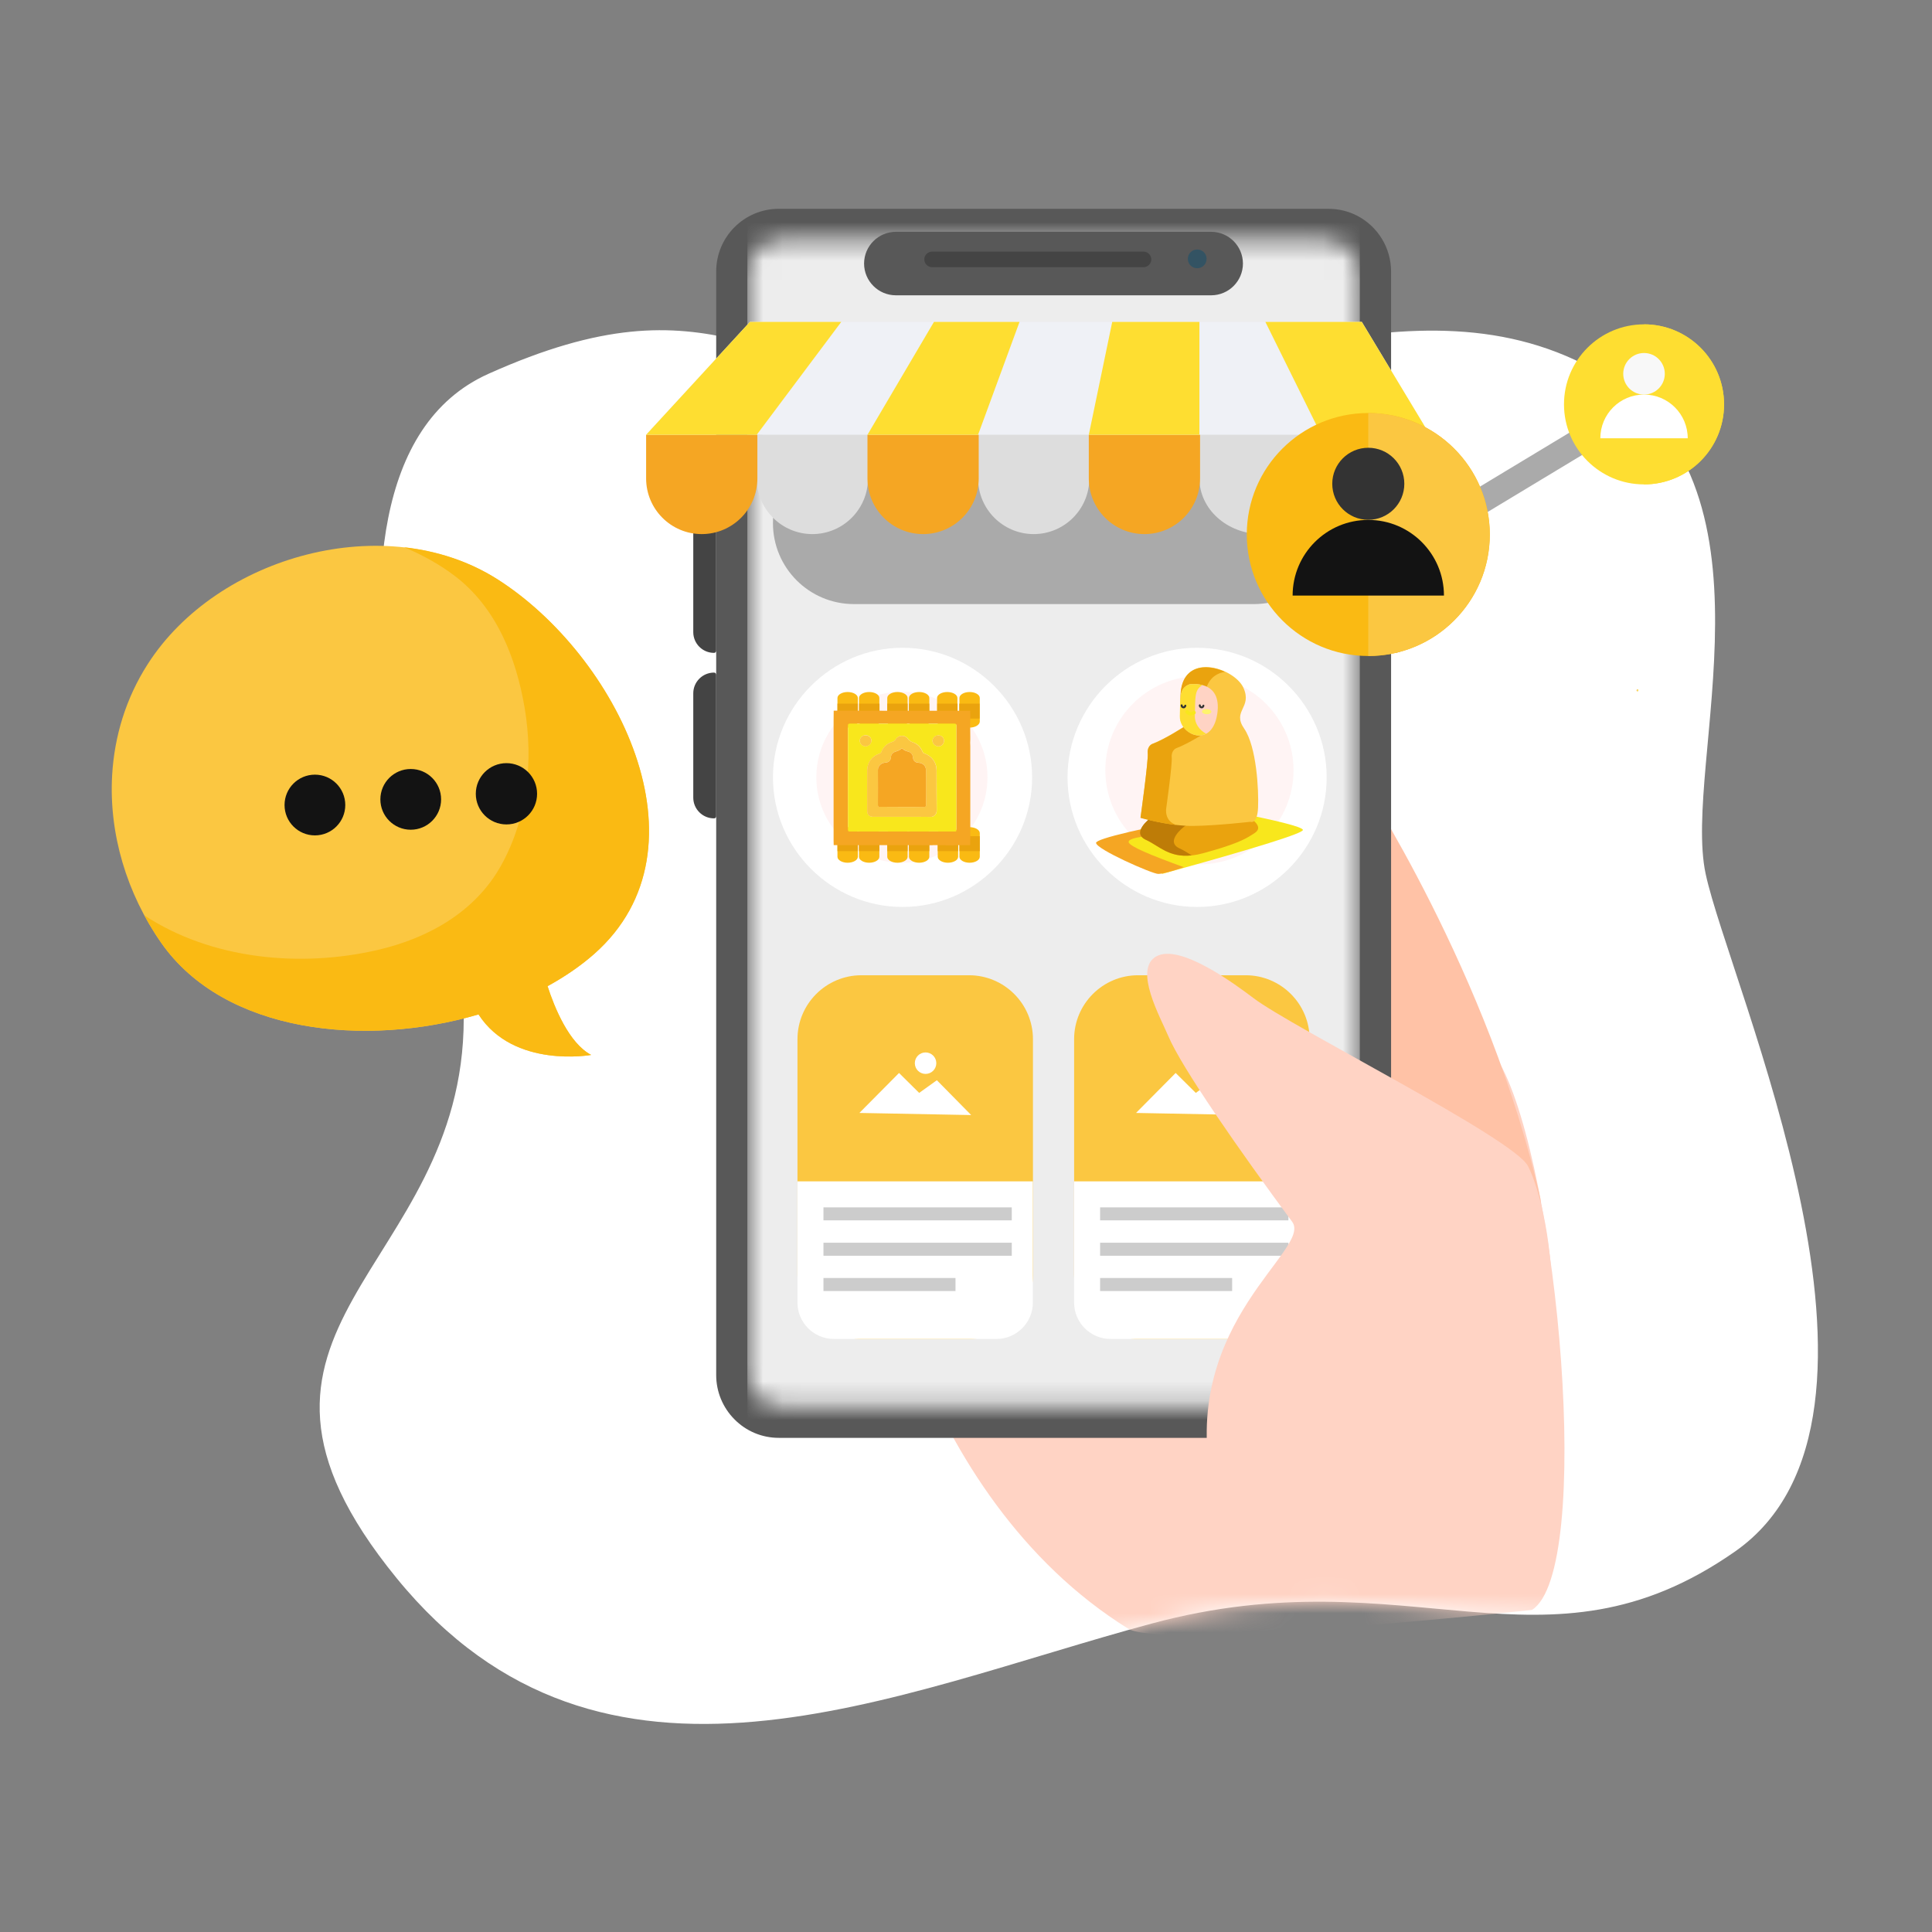 <svg xmlns="http://www.w3.org/2000/svg" xmlns:xlink="http://www.w3.org/1999/xlink" viewBox="0 0 100 100" width="100" height="100" preserveAspectRatio="xMidYMid meet" style="width: 100%; height: 100%; transform: translate3d(0px, 0px, 0px); content-visibility: visible;"><rect x="0" y="0" width="100" height="100" fill="#808080" stroke="none"/><defs><clipPath id="__lottie_element_528"><rect width="100" height="100" x="0" y="0"></rect></clipPath><g id="__lottie_element_561"><g transform="matrix(0.556,0,0,0.556,-0.139,-0.139)" opacity="1" style="display: block;"><g opacity="1" transform="matrix(1,0,0,1,90.25,84.732)"><path fill="rgb(255,0,248)" fill-opacity="1" d=" M-90,-84.482 C-90,-84.482 -90,23.154 -90,23.154 C-90,23.154 -52.082,63.581 -52.082,63.581 C-51.336,64.437 -50.58,65.248 -49.812,66.001 C-49.812,66.001 -49.642,66.183 -49.642,66.183 C-49.642,66.183 -49.635,66.181 -49.635,66.181 C-30.739,84.482 -5.437,72.772 17.242,66.673 C41.322,60.199 53.708,72.434 71.539,59.967 C72.174,59.524 72.75,59.036 73.296,58.525 C73.296,58.525 73.306,58.527 73.306,58.527 C73.306,58.527 90,45.052 90,45.052 C90,45.052 90,-84.482 90,-84.482 C90,-84.482 -90,-84.482 -90,-84.482z"></path></g></g></g><g id="__lottie_element_571"><g transform="matrix(0.556,0,0,0.556,-0.139,-0.139)" opacity="1" style="display: block;"><g opacity="1" transform="matrix(1,0,0,1,90.25,84.732)"><path fill="rgb(255,0,248)" fill-opacity="1" d=" M-90,-84.482 C-90,-84.482 -90,23.154 -90,23.154 C-90,23.154 -52.082,63.581 -52.082,63.581 C-51.336,64.437 -50.58,65.248 -49.812,66.001 C-49.812,66.001 -49.642,66.183 -49.642,66.183 C-49.642,66.183 -49.635,66.181 -49.635,66.181 C-30.739,84.482 -5.437,72.772 17.242,66.673 C41.322,60.199 53.708,72.434 71.539,59.967 C72.174,59.524 72.75,59.036 73.296,58.525 C73.296,58.525 73.306,58.527 73.306,58.527 C73.306,58.527 90,45.052 90,45.052 C90,45.052 90,-84.482 90,-84.482 C90,-84.482 -90,-84.482 -90,-84.482z"></path></g></g></g><mask id="__lottie_element_571_1" mask-type="alpha"><use xlink:href="#__lottie_element_571"></use></mask><g id="__lottie_element_577"><g transform="matrix(0.556,0,0,0.556,38.544,12.289)" opacity="1" style="display: block;"><g opacity="1" transform="matrix(1,0,0,1,28.759,54.545)"><path fill="rgb(251,6,176)" fill-opacity="1" d=" M28.508,-51.122 C28.508,-51.122 28.508,51.12 28.508,51.12 C28.509,52.871 27.091,54.292 25.339,54.294 C25.339,54.294 25.331,54.294 25.331,54.294 C25.331,54.294 -25.332,54.294 -25.332,54.294 C-26.543,54.295 -27.648,53.607 -28.181,52.52 C-28.181,52.52 -28.181,52.509 -28.181,52.509 C-28.396,52.077 -28.508,51.602 -28.508,51.119 C-28.508,51.119 -28.508,-51.12 -28.508,-51.12 C-28.51,-52.871 -27.091,-54.294 -25.34,-54.296 C-25.34,-54.296 -25.332,-54.296 -25.332,-54.296 C-25.332,-54.296 25.331,-54.296 25.331,-54.296 C25.877,-54.296 26.403,-54.156 26.85,-53.908 C26.85,-53.908 26.861,-53.908 26.861,-53.908 C27.878,-53.35 28.51,-52.281 28.508,-51.12 C28.508,-51.12 28.508,-51.122 28.508,-51.122z"></path></g></g></g><mask id="__lottie_element_577_1" mask-type="alpha"><use xlink:href="#__lottie_element_577"></use></mask><mask id="__lottie_element_561_1" mask-type="alpha"><use xlink:href="#__lottie_element_561"></use></mask></defs><g clip-path="url(#__lottie_element_528)"><g transform="matrix(0.556,0,0,0.556,9.721,13.479)" opacity="1" style="display: block;"><g opacity="1" transform="matrix(1,0,0,1,81.061,73.217)"><path fill="rgb(255,255,255)" fill-opacity="1" d=" M-55.374,-2.645 C-55.374,-2.645 -74.323,-53.125 -53.078,-62.658 C-31.833,-72.191 -27.851,-62.085 -7.458,-61.082 C12.934,-60.078 33.056,-72.968 50.539,-62.658 C68.022,-52.348 58.036,-26.432 60.237,-16.12 C62.438,-5.808 80.811,34.504 62.98,46.971 C45.149,59.438 32.763,47.202 8.683,53.676 C-15.397,60.152 -42.439,72.968 -61.624,49.452 C-80.811,25.935 -55.374,21.059 -55.374,-2.645z"></path></g></g><g mask="url(#__lottie_element_561_1)" style="display: block;"><g transform="matrix(0.556,0,0,0.556,43.445,31.987)" opacity="1"><g opacity="1" transform="matrix(1,0,0,1,35.245,48.147)"><path fill="rgb(255,211,196)" fill-opacity="1" d=" M-31.781,0.853 C-30.511,-2.807 -14.787,13.085 -5.581,12.282 C-6.464,7.093 -34.996,-11.825 -32.476,-17.857 C-30.164,-23.373 -10.074,-8.987 1.94,-0.883 C-6.046,-9.911 -26.274,-28.581 -22.465,-32.986 C-19.251,-36.706 2.645,-16.369 11.861,-8.403 C10.988,-10.297 -8.726,-37.787 -3.904,-42.033 C2.752,-47.897 22.734,-13.006 26.236,-6.696 C31.702,3.145 34.996,40.545 29.232,44.197 C29.232,44.197 -5.204,47.897 -8.339,45.953 C-28.269,33.582 -33.498,5.813 -31.781,0.853z"></path></g><g opacity="1" transform="matrix(1,0,0,1,57.651,46.273)"><path fill="rgb(255,194,166)" fill-opacity="1" d=" M-10.247,-1.956 C-5.644,3.392 10.247,31.439 7.608,7.777 C2.937,-13.056 -9.206,-31.438 -9.206,-31.438 C-9.206,-31.438 -10.247,-1.956 -10.247,-1.956z"></path></g></g></g><g transform="matrix(0.556,0,0,0.556,35.744,10.669)" opacity="1" style="display: block;"><g opacity="1" transform="matrix(1,0,0,1,33.799,57.46)"><path fill="rgb(88,88,88)" fill-opacity="1" d=" M31.414,-51.376 C31.414,-51.376 31.414,51.372 31.414,51.372 C31.416,54.592 28.808,57.203 25.587,57.205 C25.587,57.205 25.58,57.205 25.58,57.205 C25.58,57.205 -25.58,57.205 -25.58,57.205 C-27.135,57.21 -28.627,56.588 -29.717,55.478 C-30.801,54.387 -31.412,52.911 -31.414,51.372 C-31.414,51.372 -31.414,-51.376 -31.414,-51.376 C-31.416,-54.596 -28.808,-57.208 -25.588,-57.21 C-25.588,-57.21 -25.58,-57.21 -25.58,-57.21 C-25.58,-57.21 25.591,-57.21 25.591,-57.21 C26.543,-57.21 27.445,-56.981 28.239,-56.575 C30.187,-55.573 31.413,-53.567 31.414,-51.376z"></path></g><g opacity="1" transform="matrix(1,0,0,1,33.774,42.508)"><path fill="rgb(68,68,68)" fill-opacity="1" d=" M-31.587,-0.918 C-32.653,-0.915 -33.52,-1.777 -33.523,-2.843 C-33.523,-2.843 -33.523,-2.853 -33.523,-2.853 C-33.523,-2.853 -33.523,-12.555 -33.523,-12.555 C-33.525,-13.621 -32.664,-14.488 -31.598,-14.49 C-31.598,-14.49 -31.587,-14.49 -31.587,-14.49 C-31.478,-14.49 -31.389,-14.4 -31.389,-14.291 C-31.389,-14.291 -31.389,-1.107 -31.389,-1.107 C-31.389,-1.007 -31.479,-0.918 -31.587,-0.918z M31.587,-0.918 C32.653,-0.915 33.518,-1.777 33.521,-2.843 C33.521,-2.843 33.521,-2.853 33.521,-2.853 C33.521,-2.853 33.521,-12.555 33.521,-12.555 C33.524,-13.621 32.662,-14.488 31.596,-14.49 C31.596,-14.49 31.587,-14.49 31.587,-14.49 C31.478,-14.49 31.389,-14.4 31.389,-14.291 C31.389,-14.291 31.389,-1.107 31.389,-1.107 C31.389,-1.007 31.479,-0.918 31.587,-0.918z M-31.587,14.488 C-32.653,14.49 -33.52,13.629 -33.523,12.563 C-33.523,12.563 -33.523,12.554 -33.523,12.554 C-33.523,12.554 -33.523,2.851 -33.523,2.851 C-33.525,1.785 -32.662,0.919 -31.596,0.917 C-31.596,0.917 -31.587,0.917 -31.587,0.917 C-31.478,0.917 -31.389,1.007 -31.389,1.115 C-31.389,1.115 -31.389,14.3 -31.389,14.3 C-31.389,14.409 -31.479,14.488 -31.587,14.488z"></path></g></g><g mask="url(#__lottie_element_577_1)" style="display: block;"><g transform="matrix(0.556,0,0,0.556,38.544,2.512)" opacity="1"><g opacity="1" transform="matrix(1,0,0,1,28.759,74.779)"><path fill="rgb(237,237,237)" fill-opacity="1" d=" M28.508,-71.355 C28.508,-71.355 28.508,71.354 28.508,71.354 C28.509,73.105 27.091,74.526 25.339,74.528 C25.339,74.528 25.331,74.528 25.331,74.528 C25.331,74.528 -25.332,74.528 -25.332,74.528 C-26.543,74.529 -27.648,73.84 -28.181,72.753 C-28.181,72.753 -28.181,72.743 -28.181,72.743 C-28.396,72.312 -28.508,71.836 -28.508,71.353 C-28.508,71.353 -28.508,-71.354 -28.508,-71.354 C-28.51,-73.105 -27.091,-74.526 -25.34,-74.529 C-25.34,-74.529 -25.332,-74.529 -25.332,-74.529 C-25.332,-74.529 25.331,-74.529 25.331,-74.529 C25.877,-74.529 26.403,-74.39 26.85,-74.142 C26.85,-74.142 26.861,-74.142 26.861,-74.142 C27.878,-73.584 28.51,-72.514 28.508,-71.354 C28.508,-71.354 28.508,-71.355 28.508,-71.355z"></path></g><g opacity="1" transform="matrix(1,0,0,1,28.793,44.178)"><path fill="rgb(170,170,170)" fill-opacity="1" d=" M18.622,7.54 C18.622,7.54 -18.62,7.54 -18.62,7.54 C-22.782,7.542 -26.158,4.171 -26.16,0.009 C-26.16,0.009 -26.16,0.001 -26.16,0.001 C-26.162,-4.161 -22.79,-7.538 -18.628,-7.54 C-18.628,-7.54 -18.62,-7.54 -18.62,-7.54 C-18.62,-7.54 18.612,-7.54 18.612,-7.54 C22.774,-7.543 26.15,-4.17 26.152,-0.008 C26.152,-0.008 26.152,0.001 26.152,0.001 C26.162,4.158 22.778,7.54 18.622,7.54z"></path></g><g opacity="1" transform="matrix(1,0,0,1,42.123,67.85)"><path fill="rgb(255,255,255)" fill-opacity="1" d=" M-0.005,12.064 C-6.642,12.064 -12.068,6.636 -12.068,-0.001 C-12.068,-6.638 -6.642,-12.064 -0.005,-12.064 C6.632,-12.064 12.057,-6.638 12.057,-0.001 C12.068,6.626 6.632,12.064 -0.005,12.064z"></path></g><g opacity="1" transform="matrix(1,0,0,1,42.336,67.184)"><path fill="rgb(255,244,244)" fill-opacity="1" d=" M0,-8.76 C4.838,-8.76 8.76,-4.838 8.76,0 C8.76,4.838 4.838,8.76 0,8.76 C-4.838,8.76 -8.76,4.838 -8.76,0 C-8.76,-4.838 -4.838,-8.76 0,-8.76z"></path></g><g opacity="1" transform="matrix(1,0,0,1,42.405,73.92)"><path fill="rgb(248,231,28)" fill-opacity="1" d=" M-9.693,0.02 C-9.693,0.02 -3.51,2.907 -3.51,2.907 C5.339,0.467 9.693,-0.903 9.564,-1.19 C9.435,-1.478 7.173,-2.054 2.788,-2.907 C2.788,-2.907 -9.691,0.02 -9.691,0.02 C-9.691,0.02 -9.693,0.02 -9.693,0.02z"></path></g><g opacity="1" transform="matrix(1,0,0,1,39.291,73.925)"><path fill="rgb(245,166,35)" fill-opacity="1" d=" M-3.533,-0.005 C-3.702,-0.372 -2.47,-0.63 0.168,-0.779 C0.168,-0.779 6.577,-2.743 6.577,-2.743 C6.577,-2.743 5.904,-2.912 5.904,-2.912 C-2.421,-1.343 -6.577,-0.372 -6.577,0.025 C-6.577,0.61 -1.348,2.912 -0.794,2.912 C-0.427,2.912 0.376,2.703 1.597,2.287 C-1.646,1.116 -3.364,0.362 -3.533,-0.005z"></path></g><g opacity="1" transform="matrix(1,0,0,1,42.267,72.978)"><path fill="rgb(234,163,14)" fill-opacity="1" d=" M-4.484,-1.33 C-4.484,-1.33 -6.329,0.04 -4.901,0.694 C-3.472,1.349 -2.49,2.728 0.407,1.934 C3.314,1.15 4.276,0.644 4.792,0.317 C5.308,-0.01 6.329,-0.407 4.464,-1.568 C2.599,-2.728 -4.484,-1.33 -4.484,-1.33z"></path></g><g opacity="1" transform="matrix(1,0,0,1,41.578,72.794)"><path fill="rgb(190,124,7)" fill-opacity="1" d=" M-1.087,1.672 C-2.505,1.027 -0.67,-0.352 -0.67,-0.352 C-0.67,-0.352 0.005,-1.246 5.65,-1.048 C5.51,-1.147 5.342,-1.266 5.142,-1.395 C3.278,-2.545 -3.805,-1.156 -3.805,-1.156 C-3.805,-1.156 -5.65,0.214 -4.222,0.868 C-2.983,1.434 -2.079,2.545 0.034,2.316 C-0.333,2.078 -0.691,1.85 -1.086,1.672 C-1.086,1.672 -1.087,1.672 -1.087,1.672z"></path></g><g opacity="1" transform="matrix(1,0,0,1,42.356,64.187)"><path fill="rgb(251,199,65)" fill-opacity="1" d=" M-1.37,-1.11 C-1.37,-1.11 -3.215,0.1 -4.445,0.555 C-4.445,0.555 -4.901,0.754 -4.832,1.409 C-4.763,2.073 -5.507,7.411 -5.507,7.411 C-5.507,7.411 -2.818,8.214 -0.586,8.184 C1.646,8.154 4.723,7.797 4.723,7.797 C4.723,7.797 5.366,8.085 5.437,6.478 C5.507,4.871 5.306,0.813 4.146,-0.873 C2.985,-2.56 4.921,-2.788 4.077,-4.673 C3.234,-6.558 -1.786,-8.214 -1.767,-3.78 C-1.787,-3.77 -1.945,-1.558 -1.37,-1.111 C-1.37,-1.111 -1.37,-1.11 -1.37,-1.11z"></path></g><g opacity="1" transform="matrix(1,0,0,1,40.779,64.754)"><path fill="rgb(234,163,14)" fill-opacity="1" d=" M-0.546,7.54 C-1.746,7.193 -1.538,5.992 -1.538,5.992 C-1.538,5.992 -0.962,1.905 -1.023,1.25 C-1.082,0.596 -0.635,0.396 -0.635,0.396 C0.595,-0.06 2.439,-1.27 2.439,-1.27 C1.865,-1.727 2.023,-3.939 2.023,-3.939 C2.014,-5.773 2.867,-6.558 3.929,-6.727 C2.173,-7.54 -0.229,-7.392 -0.208,-4.326 C-0.208,-4.326 -0.368,-2.124 0.208,-1.657 C0.208,-1.657 -1.637,-0.447 -2.867,0.009 C-2.867,0.009 -3.323,0.209 -3.254,0.863 C-3.185,1.528 -3.929,6.865 -3.929,6.865 C-3.929,6.865 -2.321,7.342 -0.546,7.54z"></path></g><g opacity="1" transform="matrix(1,0,0,1,42.449,61.951)"><path fill="rgb(255,211,196)" fill-opacity="1" d=" M-1.036,-2.763 C-1.036,-2.763 2.039,-3.259 1.544,0.005 C1.037,3.259 -1.979,1.939 -1.919,0.203 C-1.879,-1.533 -2.039,-2.387 -1.036,-2.763z"></path></g><g opacity="1" transform="matrix(1,0,0,1,41.686,61.728)"><path fill="rgb(254,222,49)" fill-opacity="1" d=" M0.224,0.426 C0.274,-1.201 0.144,-2.054 0.938,-2.461 C0.313,-2.629 -0.283,-2.541 -0.283,-2.541 C-1.275,-2.163 -1.116,-1.31 -1.176,0.426 C-1.216,1.626 0.224,2.629 1.275,2.053 C0.67,1.746 0.205,1.121 0.224,0.426z"></path></g><g opacity="1" transform="matrix(1,0,0,1,43.011,61.738)"><path fill="rgb(255,244,109)" fill-opacity="1" d=" M-0.436,-0.03 C-0.457,0.099 -0.268,0.219 -0.03,0.229 C0.208,0.249 0.417,0.149 0.437,0.02 C0.457,-0.109 0.268,-0.229 0.03,-0.239 C-0.218,-0.249 -0.426,-0.159 -0.436,-0.03z"></path></g><g opacity="1" transform="matrix(1,0,0,1,41.691,61.242)"><path fill="rgb(51,51,51)" fill-opacity="1" d=" M0.675,-0.189 C0.684,-0.189 0.684,-0.189 0.675,-0.189 C0.734,-0.189 0.774,-0.139 0.764,-0.089 C0.764,-0.05 0.795,-0.01 0.834,-0.001 C0.853,-0.001 0.874,-0.01 0.893,-0.02 C0.903,-0.03 0.914,-0.051 0.924,-0.07 C0.924,-0.12 0.972,-0.16 1.021,-0.16 C1.071,-0.16 1.111,-0.109 1.101,-0.059 C1.101,0.011 1.061,0.079 1.011,0.118 C0.962,0.166 0.892,0.188 0.823,0.178 C0.682,0.165 0.577,0.041 0.586,-0.1 C0.595,-0.15 0.635,-0.189 0.675,-0.189z M-1.012,-0.189 C-0.951,-0.189 -0.912,-0.139 -0.922,-0.089 C-0.922,-0.05 -0.893,-0.01 -0.853,-0.001 C-0.832,-0.001 -0.813,-0.01 -0.793,-0.02 C-0.783,-0.03 -0.774,-0.051 -0.764,-0.07 C-0.764,-0.12 -0.713,-0.16 -0.664,-0.16 C-0.615,-0.16 -0.575,-0.109 -0.584,-0.059 C-0.584,0.011 -0.624,0.079 -0.674,0.118 C-0.724,0.166 -0.794,0.188 -0.863,0.178 C-1.004,0.165 -1.111,0.042 -1.102,-0.1 C-1.102,-0.15 -1.062,-0.189 -1.012,-0.189z"></path></g><g opacity="1" transform="matrix(1,0,0,1,41.508,61.827)"><path fill="rgb(248,231,28)" fill-opacity="1" d=" M0.025,0.258 C0.025,0.258 -0.025,0.258 -0.025,0.258 C-0.195,0.242 -0.349,0.157 -0.452,0.021 C-0.501,-0.049 -0.492,-0.158 -0.413,-0.208 C-0.343,-0.258 -0.234,-0.249 -0.184,-0.169 C-0.134,-0.109 -0.065,-0.069 0.003,-0.059 C0.084,-0.049 0.154,-0.078 0.212,-0.128 C0.283,-0.188 0.382,-0.188 0.441,-0.118 C0.501,-0.048 0.502,0.05 0.432,0.12 C0.314,0.207 0.171,0.255 0.025,0.258z"></path></g><g opacity="1" transform="matrix(1,0,0,1,14.702,67.85)"><path fill="rgb(255,255,255)" fill-opacity="1" d=" M-0.005,12.064 C-6.642,12.064 -12.068,6.636 -12.068,-0.001 C-12.068,-6.638 -6.642,-12.064 -0.005,-12.064 C6.632,-12.064 12.057,-6.638 12.057,-0.001 C12.068,6.626 6.632,12.064 -0.005,12.064z"></path></g><g opacity="1" transform="matrix(1,0,0,1,14.638,67.84)"><path fill="rgb(255,244,244)" fill-opacity="1" d=" M0,-7.966 C4.399,-7.966 7.966,-4.4 7.966,0 C7.966,4.4 4.399,7.966 0,7.966 C-4.399,7.966 -7.966,4.4 -7.966,0 C-7.966,-4.4 -4.399,-7.966 0,-7.966z"></path></g><g opacity="1" transform="matrix(1,0,0,1,20.932,74.141)"><path fill="rgb(250,186,19)" fill-opacity="1" d=" M0.008,-1.657 C0.522,-1.657 0.956,-1.409 0.956,-1.101 C0.956,-1.101 0.956,1.101 0.956,1.101 C0.956,1.409 0.522,1.657 0.008,1.657 C-0.506,1.657 -0.94,1.409 -0.94,1.101 C-0.94,1.101 -0.94,-1.101 -0.94,-1.101 C-0.956,-1.409 -0.522,-1.657 0.008,-1.657z"></path></g><g opacity="1" transform="matrix(1,0,0,1,20.94,74.022)"><path fill="rgb(234,163,14)" fill-opacity="1" d=" M-0.948,-0.695 C-0.948,-0.695 0.948,-0.695 0.948,-0.695 C0.948,-0.695 0.948,0.695 0.948,0.695 C0.948,0.695 -0.948,0.695 -0.948,0.695 C-0.948,0.695 -0.948,-0.695 -0.948,-0.695z"></path></g><g opacity="1" transform="matrix(1,0,0,1,18.922,74.141)"><path fill="rgb(250,186,19)" fill-opacity="1" d=" M0.001,-1.657 C0.515,-1.657 0.949,-1.409 0.949,-1.101 C0.949,-1.101 0.949,1.101 0.949,1.101 C0.949,1.409 0.515,1.657 0.001,1.657 C-0.514,1.657 -0.949,1.409 -0.949,1.101 C-0.949,1.101 -0.949,-1.101 -0.949,-1.101 C-0.949,-1.409 -0.53,-1.657 0.001,-1.657z"></path></g><g opacity="1" transform="matrix(1,0,0,1,18.921,74.022)"><path fill="rgb(234,163,14)" fill-opacity="1" d=" M-0.948,-0.695 C-0.948,-0.695 0.948,-0.695 0.948,-0.695 C0.948,-0.695 0.948,0.695 0.948,0.695 C0.948,0.695 -0.948,0.695 -0.948,0.695 C-0.948,0.695 -0.948,-0.695 -0.948,-0.695z"></path></g><g opacity="1" transform="matrix(1,0,0,1,16.241,74.141)"><path fill="rgb(250,186,19)" fill-opacity="1" d=" M0.001,-1.657 C0.515,-1.657 0.949,-1.409 0.949,-1.101 C0.949,-1.101 0.949,1.101 0.949,1.101 C0.949,1.409 0.515,1.657 0.001,1.657 C-0.514,1.657 -0.949,1.409 -0.949,1.101 C-0.949,1.101 -0.949,-1.101 -0.949,-1.101 C-0.949,-1.409 -0.53,-1.657 0.001,-1.657z"></path></g><g opacity="1" transform="matrix(1,0,0,1,16.24,74.022)"><path fill="rgb(234,163,14)" fill-opacity="1" d=" M-0.948,-0.695 C-0.948,-0.695 0.948,-0.695 0.948,-0.695 C0.948,-0.695 0.948,0.695 0.948,0.695 C0.948,0.695 -0.948,0.695 -0.948,0.695 C-0.948,0.695 -0.948,-0.695 -0.948,-0.695z"></path></g><g opacity="1" transform="matrix(1,0,0,1,14.222,74.141)"><path fill="rgb(250,186,19)" fill-opacity="1" d=" M0,-1.657 C0.514,-1.657 0.948,-1.409 0.948,-1.101 C0.948,-1.101 0.948,1.101 0.948,1.101 C0.948,1.409 0.514,1.657 0,1.657 C-0.514,1.657 -0.948,1.409 -0.948,1.101 C-0.948,1.101 -0.948,-1.101 -0.948,-1.101 C-0.948,-1.409 -0.514,-1.657 0,-1.657z"></path></g><g opacity="1" transform="matrix(1,0,0,1,14.222,74.022)"><path fill="rgb(234,163,14)" fill-opacity="1" d=" M-0.948,-0.695 C-0.948,-0.695 0.948,-0.695 0.948,-0.695 C0.948,-0.695 0.948,0.695 0.948,0.695 C0.948,0.695 -0.948,0.695 -0.948,0.695 C-0.948,0.695 -0.948,-0.695 -0.948,-0.695z"></path></g><g opacity="1" transform="matrix(1,0,0,1,11.589,74.141)"><path fill="rgb(250,186,19)" fill-opacity="1" d=" M-0.001,-1.657 C0.514,-1.657 0.949,-1.409 0.949,-1.101 C0.949,-1.101 0.949,1.101 0.949,1.101 C0.949,1.409 0.515,1.657 0.001,1.657 C-0.514,1.657 -0.949,1.409 -0.949,1.101 C-0.949,1.101 -0.949,-1.101 -0.949,-1.101 C-0.932,-1.409 -0.514,-1.657 0.001,-1.657 C0.001,-1.657 -0.001,-1.657 -0.001,-1.657z"></path></g><g opacity="1" transform="matrix(1,0,0,1,11.589,74.022)"><path fill="rgb(234,163,14)" fill-opacity="1" d=" M-0.948,-0.695 C-0.948,-0.695 0.948,-0.695 0.948,-0.695 C0.948,-0.695 0.948,0.695 0.948,0.695 C0.948,0.695 -0.948,0.695 -0.948,0.695 C-0.948,0.695 -0.948,-0.695 -0.948,-0.695z"></path></g><g opacity="1" transform="matrix(1,0,0,1,9.587,74.141)"><path fill="rgb(250,186,19)" fill-opacity="1" d=" M-0.001,-1.657 C0.514,-1.657 0.949,-1.409 0.949,-1.101 C0.949,-1.101 0.949,1.101 0.949,1.101 C0.949,1.409 0.514,1.657 -0.001,1.657 C-0.515,1.657 -0.949,1.409 -0.949,1.101 C-0.949,1.101 -0.949,-1.101 -0.949,-1.101 C-0.949,-1.409 -0.531,-1.657 -0.001,-1.657z"></path></g><g opacity="1" transform="matrix(1,0,0,1,9.586,74.022)"><path fill="rgb(234,163,14)" fill-opacity="1" d=" M-0.948,-0.695 C-0.948,-0.695 0.948,-0.695 0.948,-0.695 C0.948,-0.695 0.948,0.695 0.948,0.695 C0.948,0.695 -0.948,0.695 -0.948,0.695 C-0.948,0.695 -0.948,-0.695 -0.948,-0.695z"></path></g><g opacity="1" transform="matrix(1,0,0,1,9.587,61.56)"><path fill="rgb(250,186,19)" fill-opacity="1" d=" M-0.001,1.657 C-0.515,1.657 -0.949,1.409 -0.949,1.101 C-0.949,1.101 -0.949,-1.101 -0.949,-1.101 C-0.949,-1.409 -0.515,-1.657 -0.001,-1.657 C0.514,-1.657 0.949,-1.409 0.949,-1.101 C0.949,-1.101 0.949,1.101 0.949,1.101 C0.933,1.409 0.514,1.657 -0.001,1.657z"></path></g><g opacity="1" transform="matrix(1,0,0,1,9.586,61.679)"><path fill="rgb(234,163,14)" fill-opacity="1" d=" M-0.948,-0.695 C-0.948,-0.695 0.948,-0.695 0.948,-0.695 C0.948,-0.695 0.948,0.695 0.948,0.695 C0.948,0.695 -0.948,0.695 -0.948,0.695 C-0.948,0.695 -0.948,-0.695 -0.948,-0.695z"></path></g><g opacity="1" transform="matrix(1,0,0,1,11.589,61.56)"><path fill="rgb(250,186,19)" fill-opacity="1" d=" M-0.001,1.657 C-0.515,1.657 -0.949,1.409 -0.949,1.101 C-0.949,1.101 -0.949,-1.101 -0.949,-1.101 C-0.949,-1.409 -0.514,-1.657 0.001,-1.657 C0.515,-1.657 0.949,-1.409 0.949,-1.101 C0.949,-1.101 0.949,1.101 0.949,1.101 C0.949,1.409 0.531,1.657 0.001,1.657 C0.001,1.657 -0.001,1.657 -0.001,1.657z"></path></g><g opacity="1" transform="matrix(1,0,0,1,11.605,61.679)"><path fill="rgb(234,163,14)" fill-opacity="1" d=" M-0.948,-0.695 C-0.948,-0.695 0.948,-0.695 0.948,-0.695 C0.948,-0.695 0.948,0.695 0.948,0.695 C0.948,0.695 -0.948,0.695 -0.948,0.695 C-0.948,0.695 -0.948,-0.695 -0.948,-0.695z"></path></g><g opacity="1" transform="matrix(1,0,0,1,14.222,61.56)"><path fill="rgb(250,186,19)" fill-opacity="1" d=" M0,1.657 C-0.514,1.657 -0.948,1.409 -0.948,1.101 C-0.948,1.101 -0.948,-1.101 -0.948,-1.101 C-0.948,-1.409 -0.514,-1.657 0,-1.657 C0.514,-1.657 0.948,-1.409 0.948,-1.101 C0.948,-1.101 0.948,1.101 0.948,1.101 C0.948,1.409 0.514,1.657 0,1.657z"></path></g><g opacity="1" transform="matrix(1,0,0,1,14.222,61.679)"><path fill="rgb(234,163,14)" fill-opacity="1" d=" M-0.948,-0.695 C-0.948,-0.695 0.948,-0.695 0.948,-0.695 C0.948,-0.695 0.948,0.695 0.948,0.695 C0.948,0.695 -0.948,0.695 -0.948,0.695 C-0.948,0.695 -0.948,-0.695 -0.948,-0.695z"></path></g><g opacity="1" transform="matrix(1,0,0,1,16.241,61.56)"><path fill="rgb(250,186,19)" fill-opacity="1" d=" M0.001,1.657 C-0.514,1.657 -0.949,1.409 -0.949,1.101 C-0.949,1.101 -0.949,-1.101 -0.949,-1.101 C-0.949,-1.409 -0.514,-1.657 0.001,-1.657 C0.515,-1.657 0.949,-1.409 0.949,-1.101 C0.949,-1.101 0.949,1.101 0.949,1.101 C0.949,1.409 0.515,1.657 0.001,1.657z"></path></g><g opacity="1" transform="matrix(1,0,0,1,16.24,61.679)"><path fill="rgb(234,163,14)" fill-opacity="1" d=" M-0.948,-0.695 C-0.948,-0.695 0.948,-0.695 0.948,-0.695 C0.948,-0.695 0.948,0.695 0.948,0.695 C0.948,0.695 -0.948,0.695 -0.948,0.695 C-0.948,0.695 -0.948,-0.695 -0.948,-0.695z"></path></g><g opacity="1" transform="matrix(1,0,0,1,18.858,61.56)"><path fill="rgb(250,186,19)" fill-opacity="1" d=" M0,1.657 C-0.514,1.657 -0.948,1.409 -0.948,1.101 C-0.948,1.101 -0.948,-1.101 -0.948,-1.101 C-0.948,-1.409 -0.514,-1.657 0,-1.657 C0.514,-1.657 0.948,-1.409 0.948,-1.101 C0.948,-1.101 0.948,1.101 0.948,1.101 C0.948,1.409 0.53,1.657 0,1.657z"></path></g><g opacity="1" transform="matrix(1,0,0,1,18.874,61.679)"><path fill="rgb(234,163,14)" fill-opacity="1" d=" M-0.948,-0.695 C-0.948,-0.695 0.948,-0.695 0.948,-0.695 C0.948,-0.695 0.948,0.695 0.948,0.695 C0.948,0.695 -0.948,0.695 -0.948,0.695 C-0.948,0.695 -0.948,-0.695 -0.948,-0.695z"></path></g><g opacity="1" transform="matrix(1,0,0,1,20.94,61.56)"><path fill="rgb(250,186,19)" fill-opacity="1" d=" M0,1.657 C-0.514,1.657 -0.948,1.409 -0.948,1.101 C-0.948,1.101 -0.948,-1.101 -0.948,-1.101 C-0.948,-1.409 -0.514,-1.657 0,-1.657 C0.514,-1.657 0.948,-1.409 0.948,-1.101 C0.948,-1.101 0.948,1.101 0.948,1.101 C0.932,1.409 0.514,1.657 0,1.657z"></path></g><g opacity="1" transform="matrix(1,0,0,1,20.924,61.679)"><path fill="rgb(234,163,14)" fill-opacity="1" d=" M-0.948,-0.695 C-0.948,-0.695 0.948,-0.695 0.948,-0.695 C0.948,-0.695 0.948,0.695 0.948,0.695 C0.948,0.695 -0.948,0.695 -0.948,0.695 C-0.948,0.695 -0.948,-0.695 -0.948,-0.695z"></path></g><g opacity="1" transform="matrix(1,0,0,1,14.641,67.909)"><path fill="rgb(245,166,35)" fill-opacity="1" d=" M-6.363,3.581 C-6.363,3.581 -6.363,3.026 -6.363,3.026 C-6.363,3.026 -6.363,0.804 -6.363,0.804 C-6.363,0.804 -6.363,0.248 -6.363,0.248 C-6.363,0.248 -6.363,-1.974 -6.363,-1.974 C-6.363,-1.974 -6.363,-2.53 -6.363,-2.53 C-6.363,-2.53 -6.363,-4.752 -6.363,-4.752 C-6.363,-4.752 -6.363,-5.308 -6.363,-5.308 C-6.363,-5.625 -6.353,-5.952 -6.353,-6.27 C-6.353,-6.27 -4.083,-6.27 -4.083,-6.27 C-4.073,-6.27 -4.063,-6.26 -4.053,-6.26 C-4.053,-6.26 -2.883,-6.26 -2.883,-6.26 C-2.873,-6.26 -2.863,-6.26 -2.853,-6.27 C-2.853,-6.27 -2.426,-6.27 -2.426,-6.27 C-2.198,-6.27 -1.969,-6.26 -1.741,-6.26 C-1.741,-6.26 6.353,-6.26 6.353,-6.26 C6.353,-6.091 6.363,-5.933 6.363,-5.764 C6.353,-5.119 6.344,-4.484 6.363,-3.839 C6.363,-3.839 6.363,-3.591 6.363,-3.591 C6.344,-3.383 6.353,-3.175 6.363,-2.976 C6.363,-2.976 6.363,5.387 6.363,5.387 C6.363,5.675 6.353,5.962 6.353,6.25 C6.353,6.25 5.183,6.25 5.183,6.25 C5.054,6.26 4.925,6.23 4.796,6.27 C4.796,6.27 4.092,6.27 4.092,6.27 C4.072,6.26 4.062,6.26 4.042,6.25 C4.042,6.25 2.882,6.25 2.882,6.25 C2.872,6.25 2.852,6.25 2.842,6.26 C2.842,6.26 2.515,6.26 2.515,6.26 C2.257,6.26 1.999,6.25 1.731,6.25 C1.731,6.25 -6.353,6.25 -6.353,6.25 C-6.353,6.111 -6.363,5.982 -6.363,5.843 C-6.363,5.843 -6.363,3.581 -6.363,3.581z M-5.024,-0.039 C-5.024,-0.039 -5.034,-0.039 -5.024,-0.039 C-5.024,-0.039 -5.024,4.801 -5.024,4.801 C-5.024,4.931 -4.994,4.981 -4.845,4.981 C-4.845,4.981 4.847,4.981 4.847,4.981 C5.065,4.981 5.065,4.981 5.065,4.771 C5.065,4.771 5.065,-4.87 5.065,-4.87 C5.065,-5.019 5.015,-5.059 4.867,-5.059 C4.867,-5.059 -4.826,-5.059 -4.826,-5.059 C-4.974,-5.059 -5.024,-5.029 -5.024,-4.87 C-5.024,-4.87 -5.024,-0.039 -5.024,-0.039z"></path></g><g opacity="1" transform="matrix(1,0,0,1,14.657,67.869)"><path fill="rgb(248,231,28)" fill-opacity="1" d=" M-5.04,0 C-5.04,0 -5.04,-4.831 -5.04,-4.831 C-5.04,-4.98 -4.99,-5.02 -4.842,-5.02 C-4.842,-5.02 4.852,-5.02 4.852,-5.02 C5.001,-5.02 5.049,-4.99 5.049,-4.831 C5.039,-1.617 5.049,1.598 5.049,4.812 C5.049,5.02 5.05,5.02 4.832,5.02 C4.832,5.02 -4.861,5.02 -4.861,5.02 C-5.011,5.02 -5.04,4.98 -5.04,4.842 C-5.04,3.225 -5.05,1.617 -5.04,0 C-5.05,0 -5.04,0 -5.04,0z M-0.02,3.651 C0.873,3.651 1.757,3.641 2.649,3.661 C2.958,3.67 3.216,3.426 3.225,3.117 C3.225,3.114 3.225,3.109 3.225,3.105 C3.215,1.845 3.225,0.585 3.215,-0.675 C3.215,-1.399 2.778,-2.004 2.065,-2.252 C1.985,-2.282 1.945,-2.312 1.915,-2.391 C1.747,-2.827 1.439,-3.145 0.983,-3.293 C0.802,-3.35 0.645,-3.466 0.536,-3.621 C0.269,-3.988 -0.337,-3.978 -0.574,-3.591 C-0.661,-3.459 -0.792,-3.361 -0.943,-3.313 C-1.419,-3.154 -1.755,-2.847 -1.924,-2.391 C-1.954,-2.301 -2.015,-2.261 -2.104,-2.231 C-2.808,-1.994 -3.233,-1.408 -3.243,-0.714 C-3.253,0.566 -3.243,1.856 -3.243,3.136 C-3.243,3.453 -3.036,3.651 -2.699,3.651 C-1.806,3.661 -0.913,3.651 -0.02,3.651z M-3.939,-3.422 C-3.939,-3.154 -3.691,-2.916 -3.413,-2.916 C-3.115,-2.916 -2.857,-3.164 -2.857,-3.452 C-2.867,-3.73 -3.106,-3.948 -3.413,-3.948 C-3.711,-3.928 -3.939,-3.71 -3.939,-3.422z M3.384,-3.928 C3.076,-3.928 2.837,-3.71 2.827,-3.422 C2.827,-3.154 3.096,-2.906 3.384,-2.906 C3.666,-2.903 3.896,-3.129 3.899,-3.411 C3.899,-3.411 3.899,-3.412 3.899,-3.412 C3.909,-3.71 3.681,-3.928 3.384,-3.928z"></path></g><g opacity="1" transform="matrix(1,0,0,1,14.642,67.709)"><path fill="rgb(251,199,65)" fill-opacity="1" d=" M-0.005,3.812 C-0.005,3.812 -2.693,3.812 -2.693,3.812 C-3.03,3.812 -3.238,3.614 -3.238,3.296 C-3.238,2.016 -3.248,0.726 -3.238,-0.553 C-3.228,-1.247 -2.802,-1.834 -2.098,-2.072 C-2.016,-2.092 -1.949,-2.151 -1.919,-2.23 C-1.751,-2.686 -1.414,-2.993 -0.938,-3.152 C-0.786,-3.196 -0.654,-3.295 -0.57,-3.43 C-0.332,-3.807 0.273,-3.827 0.54,-3.46 C0.649,-3.305 0.807,-3.19 0.988,-3.133 C1.444,-2.975 1.752,-2.656 1.92,-2.23 C1.95,-2.15 1.99,-2.12 2.07,-2.09 C2.784,-1.843 3.22,-1.239 3.22,-0.514 C3.22,0.746 3.21,2.007 3.23,3.267 C3.225,3.579 2.967,3.828 2.655,3.822 C1.782,3.802 0.888,3.812 -0.006,3.812 C-0.006,3.812 -0.005,3.812 -0.005,3.812z M-0.014,2.889 C-0.014,2.889 2.049,2.889 2.049,2.889 C2.189,2.889 2.238,2.869 2.238,2.721 C2.228,1.639 2.238,0.558 2.238,-0.523 C2.238,-0.93 1.96,-1.209 1.534,-1.229 C1.246,-1.239 1.047,-1.427 1.028,-1.695 C1.008,-2.002 0.849,-2.19 0.541,-2.279 C0.378,-2.317 0.225,-2.392 0.095,-2.497 C0.025,-2.557 -0.025,-2.568 -0.085,-2.508 C-0.233,-2.379 -0.412,-2.32 -0.6,-2.26 C-0.868,-2.171 -1.017,-1.983 -1.027,-1.725 C-1.047,-1.437 -1.234,-1.257 -1.542,-1.238 C-1.939,-1.218 -2.236,-0.92 -2.236,-0.553 C-2.236,-0.553 -2.236,2.721 -2.236,2.721 C-2.236,2.85 -2.196,2.88 -2.068,2.88 C-1.383,2.88 -0.698,2.89 -0.014,2.89 C-0.014,2.89 -0.014,2.889 -0.014,2.889z M-3.924,-3.262 C-3.924,-3.55 -3.696,-3.777 -3.398,-3.777 C-3.091,-3.777 -2.852,-3.56 -2.842,-3.282 C-2.832,-2.994 -3.1,-2.745 -3.398,-2.745 C-3.683,-2.749 -3.914,-2.977 -3.924,-3.262z M3.399,-3.768 C3.696,-3.768 3.924,-3.549 3.914,-3.251 C3.908,-2.971 3.68,-2.746 3.399,-2.745 C3.111,-2.745 2.842,-2.994 2.842,-3.262 C2.849,-3.549 3.088,-3.776 3.376,-3.769 C3.383,-3.769 3.391,-3.768 3.399,-3.768z"></path></g><g opacity="1" transform="matrix(1,0,0,1,14.642,67.879)"><path fill="rgb(245,166,35)" fill-opacity="1" d=" M-0.015,2.718 C-0.015,2.718 -2.069,2.718 -2.069,2.718 C-2.188,2.718 -2.237,2.698 -2.237,2.56 C-2.227,1.468 -2.237,0.377 -2.237,-0.714 C-2.237,-1.081 -1.94,-1.379 -1.543,-1.399 C-1.235,-1.419 -1.047,-1.597 -1.027,-1.885 C-1.017,-2.153 -0.868,-2.341 -0.6,-2.42 C-0.422,-2.48 -0.233,-2.54 -0.085,-2.668 C-0.025,-2.728 0.025,-2.718 0.094,-2.658 C0.214,-2.549 0.372,-2.48 0.54,-2.44 C0.848,-2.36 1.007,-2.172 1.027,-1.855 C1.047,-1.587 1.245,-1.399 1.533,-1.389 C1.959,-1.369 2.237,-1.091 2.237,-0.684 C2.237,-0.684 2.237,2.56 2.237,2.56 C2.237,2.699 2.187,2.728 2.048,2.728 C1.364,2.708 0.669,2.718 -0.015,2.718z"></path></g><g opacity="1" transform="matrix(1,0,0,1,41.632,103.201)"><path fill="rgb(251,199,65)" fill-opacity="1" d=" M5.009,16.93 C5.009,16.93 -5.012,16.93 -5.012,16.93 C-8.297,16.926 -10.96,14.263 -10.963,10.978 C-10.963,10.978 -10.963,-10.977 -10.963,-10.977 C-10.961,-14.263 -8.298,-16.927 -5.012,-16.93 C-5.012,-16.93 5.009,-16.93 5.009,-16.93 C8.295,-16.928 10.959,-14.264 10.961,-10.977 C10.961,-10.977 10.961,10.978 10.961,10.978 C10.963,14.264 8.3,16.929 5.014,16.93 C5.014,16.93 5.009,16.93 5.009,16.93z"></path></g><g opacity="1" transform="matrix(1,0,0,1,41.625,112.795)"><path fill="rgb(255,255,255)" fill-opacity="1" d=" M-10.957,-7.337 C-10.957,-7.337 -10.957,3.943 -10.957,3.943 C-10.957,5.816 -9.439,7.334 -7.566,7.335 C-7.566,7.335 -7.563,7.335 -7.563,7.335 C-7.563,7.335 7.564,7.335 7.564,7.335 C9.437,7.336 10.956,5.818 10.957,3.945 C10.957,3.945 10.957,3.943 10.957,3.943 C10.957,3.943 10.957,-7.337 10.957,-7.337 C10.957,-7.337 -10.957,-7.337 -10.957,-7.337z"></path></g><g opacity="1" transform="matrix(1,0,0,1,41.854,111.773)"><path fill="rgb(204,204,204)" fill-opacity="1" d=" M-8.765,-3.894 C-8.765,-3.894 8.765,-3.894 8.765,-3.894 C8.765,-3.894 8.765,-2.684 8.765,-2.684 C8.765,-2.684 -8.765,-2.684 -8.765,-2.684 C-8.765,-2.684 -8.765,-3.894 -8.765,-3.894z M-8.765,-0.601 C-8.765,-0.601 8.765,-0.601 8.765,-0.601 C8.765,-0.601 8.765,0.609 8.765,0.609 C8.765,0.609 -8.765,0.609 -8.765,0.609 C-8.765,0.609 -8.765,-0.601 -8.765,-0.601z M-8.765,2.683 C-8.765,2.683 3.527,2.683 3.527,2.683 C3.527,2.683 3.527,3.894 3.527,3.894 C3.527,3.894 -8.765,3.894 -8.765,3.894 C-8.765,3.894 -8.765,2.683 -8.765,2.683z"></path></g><g opacity="1" transform="matrix(1,0,0,1,41.636,97.327)"><path fill="rgb(255,255,255)" fill-opacity="1" d=" M-5.203,1.762 C-5.203,1.762 -1.514,-1.959 -1.514,-1.959 C-1.514,-1.959 0.361,-0.103 0.361,-0.103 C0.361,-0.103 2.009,-1.283 2.009,-1.283 C2.009,-1.283 5.203,1.959 5.203,1.959 C5.203,1.959 -5.203,1.762 -5.203,1.762z"></path></g><g opacity="1" transform="matrix(1,0,0,1,42.593,94.456)"><path fill="rgb(255,255,255)" fill-opacity="1" d=" M0,-1 C0.553,-1 1,-0.552 1,0 C1,0.553 0.553,1 0,1 C-0.552,1 -1,0.553 -1,0 C-1,-0.552 -0.552,-1 0,-1z"></path></g><g opacity="1" transform="matrix(1,0,0,1,15.878,103.201)"><path fill="rgb(251,199,65)" fill-opacity="1" d=" M5.008,16.93 C5.008,16.93 -5.01,16.93 -5.01,16.93 C-8.296,16.927 -10.959,14.264 -10.962,10.978 C-10.962,10.978 -10.962,-10.977 -10.962,-10.977 C-10.96,-14.263 -8.298,-16.926 -5.012,-16.93 C-5.012,-16.93 5.008,-16.93 5.008,-16.93 C8.295,-16.927 10.958,-14.263 10.96,-10.977 C10.96,-10.977 10.96,10.978 10.96,10.978 C10.961,14.264 8.298,16.929 5.012,16.93 C5.012,16.93 5.008,16.93 5.008,16.93z"></path></g><g opacity="1" transform="matrix(1,0,0,1,15.872,112.795)"><path fill="rgb(255,255,255)" fill-opacity="1" d=" M-10.957,-7.337 C-10.957,-7.337 -10.957,3.943 -10.957,3.943 C-10.957,5.816 -9.44,7.334 -7.567,7.335 C-7.567,7.335 -7.564,7.335 -7.564,7.335 C-7.564,7.335 7.564,7.335 7.564,7.335 C9.437,7.336 10.956,5.818 10.957,3.945 C10.957,3.945 10.957,3.943 10.957,3.943 C10.957,3.943 10.957,-7.337 10.957,-7.337 C10.957,-7.337 -10.956,-7.337 -10.956,-7.337 C-10.956,-7.337 -10.957,-7.337 -10.957,-7.337z"></path></g><g opacity="1" transform="matrix(1,0,0,1,16.1,111.773)"><path fill="rgb(204,204,204)" fill-opacity="1" d=" M-8.765,-3.894 C-8.765,-3.894 8.765,-3.894 8.765,-3.894 C8.765,-3.894 8.765,-2.684 8.765,-2.684 C8.765,-2.684 -8.765,-2.684 -8.765,-2.684 C-8.765,-2.684 -8.765,-3.894 -8.765,-3.894z M-8.765,-0.601 C-8.765,-0.601 8.765,-0.601 8.765,-0.601 C8.765,-0.601 8.765,0.609 8.765,0.609 C8.765,0.609 -8.765,0.609 -8.765,0.609 C-8.765,0.609 -8.765,-0.601 -8.765,-0.601z M-8.765,2.683 C-8.765,2.683 3.527,2.683 3.527,2.683 C3.527,2.683 3.527,3.894 3.527,3.894 C3.527,3.894 -8.765,3.894 -8.765,3.894 C-8.765,3.894 -8.765,2.683 -8.765,2.683z"></path></g><g opacity="1" transform="matrix(1,0,0,1,15.883,97.327)"><path fill="rgb(255,255,255)" fill-opacity="1" d=" M-5.203,1.762 C-5.203,1.762 -1.513,-1.959 -1.513,-1.959 C-1.513,-1.959 0.362,-0.103 0.362,-0.103 C0.362,-0.103 2.009,-1.283 2.009,-1.283 C2.009,-1.283 5.203,1.959 5.203,1.959 C5.203,1.959 -5.203,1.762 -5.203,1.762z"></path></g><g opacity="1" transform="matrix(1,0,0,1,16.84,94.456)"><path fill="rgb(255,255,255)" fill-opacity="1" d=" M0,-1 C0.552,-1 1,-0.552 1,0 C1,0.553 0.552,1 0,1 C-0.553,1 -1,0.553 -1,0 C-1,-0.552 -0.553,-1 0,-1z"></path></g></g></g><g mask="url(#__lottie_element_571_1)" style="display: block;"><g transform="matrix(0.556,0,0,0.556,58.541,48.642)" opacity="1"><g opacity="1" transform="matrix(1,0,0,1,21.222,31.005)"><path fill="rgb(255,211,196)" fill-opacity="1" d=" M11.389,23.988 C11.052,23.759 -11.628,30.755 -13.77,19.257 C-16.518,4.466 -4.325,-2.182 -6.22,-4.751 C-11.14,-11.398 -16.518,-19.107 -17.758,-22.053 C-18.512,-23.839 -20.972,-28.204 -18.908,-29.435 C-16.696,-30.755 -11.379,-26.746 -9.821,-25.575 C-6.172,-22.808 14.374,-12.53 15.724,-9.95 C17.966,-5.645 20.972,11.588 11.389,23.988z"></path></g></g></g><g transform="matrix(0.556,0,0,0.556,44.586,11.859)" opacity="1" style="display: block;"><g opacity="1" transform="matrix(1,0,0,1,17.884,3.206)"><path fill="rgb(88,88,88)" fill-opacity="1" d=" M14.678,2.956 C14.678,2.956 -14.678,2.956 -14.678,2.956 C-16.309,2.952 -17.63,1.632 -17.635,0.001 C-17.631,-1.63 -16.309,-2.951 -14.678,-2.956 C-14.678,-2.956 14.678,-2.956 14.678,-2.956 C16.309,-2.952 17.631,-1.63 17.635,0.001 C17.63,1.632 16.309,2.953 14.678,2.956z"></path></g><g opacity="1" transform="matrix(1,0,0,1,16.421,2.82)"><path fill="rgb(68,68,68)" fill-opacity="1" d=" M9.841,0.723 C9.841,0.723 -9.842,0.723 -9.842,0.723 C-10.24,0.721 -10.563,0.399 -10.566,0.001 C-10.566,-0.396 -10.239,-0.725 -9.842,-0.725 C-9.842,-0.725 9.841,-0.725 9.841,-0.725 C10.238,-0.725 10.566,-0.396 10.566,0.001 C10.564,0.4 10.24,0.723 9.841,0.725 C9.841,0.725 9.841,0.723 9.841,0.723z"></path></g><g opacity="1" transform="matrix(1,0,0,1,31.263,2.771)"><path fill="rgb(51,83,99)" fill-opacity="1" d=" M0.871,-0.001 C0.874,0.478 0.488,0.869 0.009,0.872 C0.009,0.872 -0.001,0.872 -0.001,0.872 C-0.48,0.874 -0.871,0.488 -0.874,0.009 C-0.874,0.009 -0.874,-0.001 -0.874,-0.001 C-0.874,-0.487 -0.486,-0.874 -0.001,-0.874 C0.485,-0.874 0.872,-0.487 0.872,-0.001 C0.872,-0.001 0.871,-0.001 0.871,-0.001z"></path></g></g><g transform="matrix(0.556,0,0,0.556,33.304,16.523)" opacity="1" style="display: block;"><g opacity="1" transform="matrix(1,0,0,1,36.729,5.503)"><path fill="rgb(239,241,246)" fill-opacity="1" d=" M-26.816,-5.253 C-26.816,-5.253 -36.479,5.253 -36.479,5.253 C-36.479,5.253 36.479,5.253 36.479,5.253 C36.479,5.253 30.148,-5.253 30.148,-5.253 C30.148,-5.253 -26.816,-5.253 -26.816,-5.253z"></path></g><g opacity="1" transform="matrix(1,0,0,1,36.937,15.379)"><path fill="rgb(221,221,221)" fill-opacity="1" d=" M-26.389,-4.624 C-26.389,-4.624 -26.389,-0.557 -26.389,-0.557 C-26.388,2.303 -24.07,4.622 -21.21,4.624 C-18.35,4.622 -16.033,2.302 -16.032,-0.557 C-16.032,-0.557 -16.032,-4.624 -16.032,-4.624 C-16.032,-4.624 -26.389,-4.624 -26.389,-4.624z M-5.784,-4.624 C-5.784,-4.624 -5.784,-0.557 -5.784,-0.557 C-5.783,2.303 -3.465,4.622 -0.605,4.624 C2.255,4.622 4.572,2.302 4.573,-0.557 C4.573,-0.557 4.573,-4.624 4.573,-4.624 C4.573,-4.624 -5.784,-4.624 -5.784,-4.624z M14.821,-4.624 C14.821,-4.624 14.821,-0.557 14.821,-0.557 C14.821,2.301 17.411,4.624 20.605,4.624 C23.8,4.624 26.389,2.301 26.389,-0.557 C26.389,-0.557 26.161,-4.624 26.161,-4.624 C26.161,-4.624 14.821,-4.624 14.821,-4.624z"></path></g><g opacity="1" transform="matrix(1,0,0,1,36.728,15.379)"><path fill="rgb(245,166,35)" fill-opacity="1" d=" M-36.478,-4.624 C-36.478,-4.624 -36.478,-0.557 -36.478,-0.557 C-36.477,2.303 -34.159,4.622 -31.299,4.624 C-28.439,4.622 -26.121,2.303 -26.12,-0.557 C-26.12,-0.557 -26.12,-4.624 -26.12,-4.624 C-26.12,-4.624 -36.478,-4.624 -36.478,-4.624z M-15.872,-4.624 C-15.872,-4.624 -15.872,-0.557 -15.872,-0.557 C-15.871,2.302 -13.553,4.622 -10.694,4.624 C-7.834,4.622 -5.516,2.303 -5.515,-0.557 C-5.515,-0.557 -5.515,-4.624 -5.515,-4.624 C-5.515,-4.624 -15.872,-4.624 -15.872,-4.624z M4.733,-4.624 C4.733,-4.624 4.733,-0.557 4.733,-0.557 C4.734,2.302 7.052,4.622 9.911,4.624 C12.771,4.622 15.089,2.303 15.09,-0.557 C15.09,-0.557 15.09,-4.624 15.09,-4.624 C15.09,-4.624 4.733,-4.624 4.733,-4.624z M26.37,-4.624 C26.37,-4.624 26.599,-0.557 26.599,-0.557 C26.599,2.301 28.81,4.624 31.538,4.624 C34.266,4.624 36.478,2.301 36.478,-0.557 C36.478,-0.557 36.478,-4.624 36.478,-4.624 C36.478,-4.624 26.37,-4.624 26.37,-4.624z"></path></g><g opacity="1" transform="matrix(1,0,0,1,36.729,5.503)"><path fill="rgb(254,222,49)" fill-opacity="1" d=" M-18.314,-5.253 C-18.314,-5.253 -26.182,5.253 -26.182,5.253 C-26.182,5.253 -36.479,5.253 -36.479,5.253 C-36.479,5.253 -26.816,-5.253 -26.816,-5.253 C-26.816,-5.253 -18.314,-5.253 -18.314,-5.253z M-9.684,-5.253 C-9.684,-5.253 -15.872,5.253 -15.872,5.253 C-15.872,5.253 -5.577,5.253 -5.577,5.253 C-5.577,5.253 -1.717,-5.253 -1.717,-5.253 C-1.717,-5.253 -9.684,-5.253 -9.684,-5.253z M6.913,-5.253 C6.913,-5.253 4.732,5.253 4.732,5.253 C4.732,5.253 15.029,5.253 15.029,5.253 C15.029,5.253 15.029,-5.253 15.029,-5.253 C15.029,-5.253 6.913,-5.253 6.913,-5.253z M21.17,-5.253 C21.17,-5.253 26.368,5.253 26.368,5.253 C26.368,5.253 36.479,5.253 36.479,5.253 C36.479,5.253 30.148,-5.253 30.148,-5.253 C30.148,-5.253 21.17,-5.253 21.17,-5.253z"></path></g></g><g transform="matrix(0.556,0,0,0.556,5.494,26.206)" opacity="1" style="display: block;"><g opacity="1" transform="matrix(1,0,0,1,28.45,26.312)"><path fill="rgb(251,199,65)" fill-opacity="1" d=" M-27.893,-1.271 C-27.684,-4.881 -26.622,-8.442 -24.568,-11.637 C-18.09,-21.736 -2.377,-26.062 7.941,-19.535 C19.012,-12.531 28.2,5.456 16.979,15.367 C15.719,16.478 14.25,17.48 12.643,18.363 C13.288,20.357 14.638,23.671 16.702,24.762 C16.702,24.762 9.498,26.062 6.215,20.992 C-4.361,24.097 -17.426,22.728 -23.309,14.345 C-26.543,9.722 -28.2,4.166 -27.893,-1.271z"></path></g><g opacity="1" transform="matrix(1,0,0,1,30.101,28.092)"><path fill="rgb(250,186,19)" fill-opacity="1" d=" M-4.821,13.209 C-0.119,12.118 4.246,9.677 6.657,5.362 C9.117,0.957 9.693,-4.38 8.859,-9.321 C8.066,-14.003 6.23,-18.666 2.341,-21.622 C0.883,-22.723 -0.704,-23.586 -2.361,-24.281 C0.714,-23.934 3.671,-22.981 6.289,-21.325 C17.361,-14.311 26.548,3.675 15.327,13.586 C14.067,14.697 12.599,15.699 10.992,16.582 C11.637,18.576 12.986,21.89 15.05,22.981 C15.05,22.981 7.847,24.281 4.564,19.21 C-6.012,22.316 -19.077,20.947 -24.96,12.564 C-25.539,11.736 -26.07,10.875 -26.548,9.985 C-20.298,14.102 -12.004,14.875 -4.821,13.209z"></path></g></g><g transform="matrix(0.561,0,0,0.561,24.487,39.36)" opacity="1" style="display: block;"><g opacity="1" transform="matrix(1,0,0,1,3.077,3.077)"><path fill="rgb(19,19,19)" fill-opacity="1" d=" M0,-2.827 C1.561,-2.827 2.827,-1.561 2.827,0 C2.827,1.562 1.561,2.827 0,2.827 C-1.562,2.827 -2.827,1.562 -2.827,0 C-2.827,-1.561 -1.562,-2.827 0,-2.827z"></path></g></g><g transform="matrix(0.556,0,0,0.556,19.549,39.664)" opacity="1" style="display: block;"><g opacity="1" transform="matrix(1,0,0,1,3.077,3.077)"><path fill="rgb(19,19,19)" fill-opacity="1" d=" M0,-2.827 C1.561,-2.827 2.827,-1.561 2.827,0 C2.827,1.561 1.561,2.827 0,2.827 C-1.562,2.827 -2.827,1.561 -2.827,0 C-2.827,-1.561 -1.562,-2.827 0,-2.827z"></path></g></g><g transform="matrix(0.556,0,0,0.556,14.589,39.957)" opacity="1" style="display: block;"><g opacity="1" transform="matrix(1,0,0,1,3.077,3.077)"><path fill="rgb(19,19,19)" fill-opacity="1" d=" M0,-2.827 C1.562,-2.827 2.827,-1.561 2.827,0 C2.827,1.562 1.562,2.827 0,2.827 C-1.561,2.827 -2.827,1.562 -2.827,0 C-2.827,-1.561 -1.561,-2.827 0,-2.827z"></path></g></g><g transform="matrix(0.556,0,0,0.556,73.294,20.338)" opacity="1" style="display: block;"><g opacity="1" transform="matrix(1,0,0,1,10.738,7.229)"><path fill="rgb(170,170,170)" fill-opacity="1" d=" M-10.488,4.931 C-10.488,4.931 9.252,-6.979 9.252,-6.979 C9.252,-6.979 10.488,-4.932 10.488,-4.932 C10.488,-4.932 -9.253,6.979 -9.253,6.979 C-9.253,6.979 -10.488,4.931 -10.488,4.931z"></path></g></g><g transform="matrix(0.108,0,0,0.108,73.515,28.912)" opacity="1" style="display: block;"><g opacity="1" transform="matrix(1,0,0,1,10.739,7.228)"><path fill="rgb(170,170,170)" fill-opacity="1" d=" M-10.489,-4.931 C-10.489,-4.931 -9.254,-6.978 -9.254,-6.978 C-9.254,-6.978 10.489,4.93 10.489,4.93 C10.489,4.93 9.254,6.978 9.254,6.978 C9.254,6.978 -10.489,-4.931 -10.489,-4.931z"></path></g></g><g transform="matrix(0.006,0,0,0.006,84.706,35.687)" opacity="1" style="display: block;"><g opacity="1" transform="matrix(1,0,0,1,7.7,7.7)"><path fill="rgb(245,166,35)" fill-opacity="1" d=" M0,-7.45 C4.114,-7.45 7.45,-4.115 7.45,0 C7.45,4.114 4.114,7.45 0,7.45 C-4.114,7.45 -7.45,4.114 -7.45,0 C-7.45,-4.115 -4.114,-7.45 0,-7.45z"></path></g><g opacity="1" transform="matrix(1,0,0,1,11.426,7.701)"><path fill="rgb(248,231,28)" fill-opacity="1" d=" M-3.726,7.449 C0.387,7.45 3.722,4.118 3.724,0.005 C3.724,0.005 3.724,-0.001 3.724,-0.001 C3.726,-4.114 0.393,-7.449 -3.72,-7.451 C-3.72,-7.451 -3.726,-7.451 -3.726,-7.451 C-3.726,-7.451 -3.726,7.449 -3.726,7.449z"></path></g><g opacity="1" transform="matrix(1,0,0,1,7.7,4.853)"><path fill="rgb(248,248,248)" fill-opacity="1" d=" M0,-1.935 C1.069,-1.935 1.936,-1.069 1.936,0 C1.936,1.068 1.069,1.935 0,1.935 C-1.068,1.935 -1.936,1.068 -1.936,0 C-1.936,-1.069 -1.068,-1.935 0,-1.935z"></path></g><g opacity="1" transform="matrix(1,0,0,1,7.7,8.821)"><path fill="rgb(255,255,255)" fill-opacity="1" d=" M-4.068,2.034 C-4.068,-0.213 -2.248,-2.034 -0.001,-2.034 C2.245,-2.034 4.068,-0.213 4.068,2.034"></path></g></g><g transform="matrix(0.556,0,0,0.556,80.813,16.649)" opacity="1" style="display: block;"><g opacity="1" transform="matrix(1,0,0,1,7.7,7.7)"><path fill="rgb(254,222,49)" fill-opacity="1" d=" M0,-7.45 C4.114,-7.45 7.45,-4.114 7.45,0 C7.45,4.115 4.114,7.45 0,7.45 C-4.114,7.45 -7.45,4.115 -7.45,0 C-7.45,-4.114 -4.114,-7.45 0,-7.45z"></path></g><g opacity="1" transform="matrix(1,0,0,1,11.425,7.701)"><path fill="rgb(254,222,49)" fill-opacity="1" d=" M-3.725,7.449 C0.388,7.45 3.723,4.119 3.725,0.006 C3.725,0.006 3.725,-0.001 3.725,-0.001 C3.726,-4.114 0.394,-7.449 -3.719,-7.451 C-3.719,-7.451 -3.725,-7.451 -3.725,-7.451 C-3.725,-7.451 -3.725,7.449 -3.725,7.449z"></path></g><g opacity="1" transform="matrix(1,0,0,1,7.7,4.853)"><path fill="rgb(248,248,248)" fill-opacity="1" d=" M0,-1.935 C1.068,-1.935 1.935,-1.069 1.935,0 C1.935,1.068 1.068,1.935 0,1.935 C-1.068,1.935 -1.935,1.068 -1.935,0 C-1.935,-1.069 -1.068,-1.935 0,-1.935z"></path></g><g opacity="1" transform="matrix(1,0,0,1,7.701,8.821)"><path fill="rgb(255,255,255)" fill-opacity="1" d=" M-4.068,2.034 C-4.068,-0.213 -2.247,-2.034 -0.001,-2.034 C2.246,-2.034 4.068,-0.213 4.068,2.034"></path></g></g><g transform="matrix(0.556,0,0,0.556,64.395,21.239)" opacity="1" style="display: block;"><g opacity="1" transform="matrix(1,0,0,1,11.56,11.56)"><path fill="rgb(250,186,19)" fill-opacity="1" d=" M0,-11.31 C6.247,-11.31 11.311,-6.247 11.311,0 C11.311,6.246 6.247,11.31 0,11.31 C-6.246,11.31 -11.311,6.246 -11.311,0 C-11.311,-6.247 -6.246,-11.31 0,-11.31z"></path></g><g opacity="1" transform="matrix(1,0,0,1,17.215,11.56)"><path fill="rgb(251,199,65)" fill-opacity="1" d=" M-5.656,11.31 C0.594,11.31 5.656,6.24 5.656,0 C5.656,-6.24 0.584,-11.31 -5.656,-11.31 C-5.656,-11.31 -5.656,11.31 -5.656,11.31z"></path></g><g opacity="1" transform="matrix(1,0,0,1,11.56,6.838)"><path fill="rgb(51,51,51)" fill-opacity="1" d=" M0,-3.353 C1.853,-3.353 3.354,-1.852 3.354,0 C3.354,1.852 1.853,3.353 0,3.353 C-1.852,3.353 -3.354,1.852 -3.354,0 C-3.354,-1.852 -1.852,-3.353 0,-3.353z"></path></g><g opacity="1" transform="matrix(1,0,0,1,11.56,13.723)"><path fill="rgb(19,19,19)" fill-opacity="1" d=" M-7.044,3.522 C-7.043,-0.368 -3.889,-3.521 0.001,-3.522 C3.891,-3.521 7.044,-0.368 7.044,3.522"></path></g></g></g></svg>